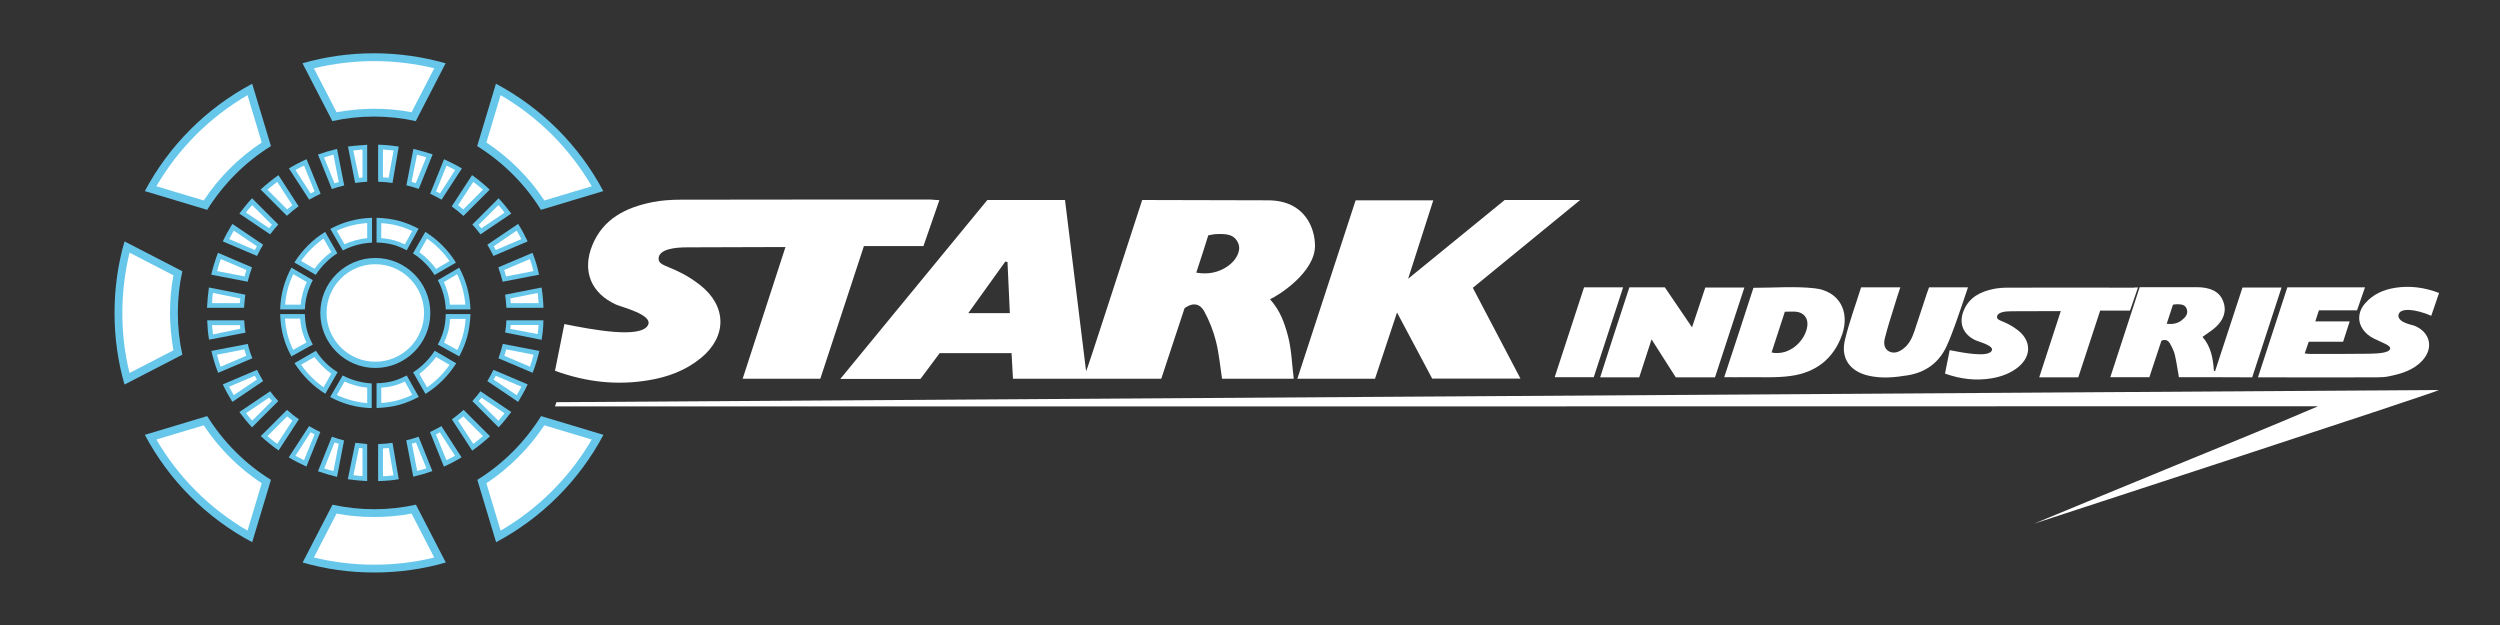 <?xml version="1.0" encoding="utf-8"?>
<!-- Generator: Adobe Illustrator 23.0.3, SVG Export Plug-In . SVG Version: 6.00 Build 0)  -->
<svg version="1.1" id="Calque_1" xmlns="http://www.w3.org/2000/svg" xmlns:xlink="http://www.w3.org/1999/xlink" x="0px" y="0px"
	 viewBox="0 0 1600 400" style="enable-background:new 0 0 1600 400;" xml:space="preserve">
<rect x="0" y="0" width="1600" height="400" fill="#333333" stroke="none"/>
<style type="text/css">
	.st0{fill:#FFFFFF;}
	.st1{fill:#67C7EB;}
	.st2{display:none;}
	.st3{display:inline;fill:#FFFFFF;}
	.st4{display:inline;fill:#67C7EB;}
</style>
<g id="Stark_x5F_Industries">
	<path id="Dash" class="st0" d="M355.2,260.1c0.4-1.2,0.6-1.9,0.9-2.7c401.7-2.6,803-5.2,1204.9-7.8c-4.4,2.4-259.1,85.5-259.1,85.5
		s60.4-25,90.7-37.4c30.4-12.4,60.8-24.8,91-37.7C1107.6,260.1,731.7,260.1,355.2,260.1z"/>
	<g id="STARK">
		<path id="XMLID_98_" class="st0" d="M731,128c27.4,0,53.9,0.2,80.4,0.2c24.1,0,30.2,18.3,30.2,29.1c0,17-23.3,31.8-28.8,34.2
			c6.6,7.4,9.2,15,11.5,23.5c2.3,8.7,2.5,17.9,3.7,27.4c-16,0-30.7,0-45.9,0c-1.2-7.9-1.9-16.1-3.9-24c-1.6-6.5-4.2-13-7.4-19
			c-2.5-4.7-7-6.4-12.7-2.1c-4.8,14.5-9.8,29.7-14.9,45.1c-31.5,0-63,0-94.9,0c-0.3-5.5-0.6-10.7-0.9-16.4c-15.2,0-30.1,0-46,0
			c-3.7,5-7.9,10.6-12.3,16.5c-16.5,0-33.1,0-51.3,0c31.9-38.8,63.1-76.8,94.1-114.5c16.7,0,32.9,0,49.7,0
			c4.4,35.7,9.1,74.1,13.5,109.6C695.5,237.8,719.2,163.9,731,128z M765.6,174.5c7.7,1.3,14.3-0.1,20.1-4.1c5.7-3.9,8.6-10,6.9-14.4
			c-2.6-6.5-8.3-6.3-13.8-6.2c-1.8,0-3.5,0.5-5.5,0.8C770.8,158.6,768.3,166.4,765.6,174.5z M646.3,200.4c-0.5-11.4-1-22.1-1.5-32.7
			c-0.5-0.1-0.9-0.2-1.4-0.3c-7.7,10.7-15.4,21.5-23.7,33C629.2,200.4,637.3,200.4,646.3,200.4z"/>
		<path id="XMLID_93_" class="st0" d="M601.2,128.1c-3.6,10.3-6.9,19.7-10.2,29.4c-12.7,0-25.1,0-38.1,0
			c-9.3,28.3-18.5,56.4-27.9,84.9c-16.4,0-32.7,0-49.7,0c9.2-28.2,18.3-56.1,27.4-84.3c-23.3,0-40.5,0.2-63.1,0.2
			c-7.9,0-18.1,1.2-18.1,7.3c0,5.6,10,4,26.4,16.7c17.3,13.5,17.6,33,0.6,46.9c-9.8,8-21.3,12.2-33.7,14.2
			c-20,3.3-39.5,1.2-59.6-6.1c2-10,4-19.9,6-29.9c18.4,3.7,48.9,9.4,53.5,0.7c3.5-6.6-16.4-11.4-20.5-13.2
			c-16-7.3-21.8-21.6-15.1-38c7-17,21.5-24.1,38.3-27.5c6-1.2,12.2-1.6,18.4-1.6c53.3-0.1,106.5-0.1,159.8-0.1
			C597.2,127.8,598.8,128,601.2,128.1z"/>
		<path id="XMLID_87_" class="st0" d="M901.2,178.4c21.5-17.6,41.7-34,61.8-50.4c15.6,0,31,0,48.3,0c-23.5,19.2-45.9,37.5-68.7,56.2
			c10.1,19.2,20.1,38.3,30.5,58.1c-18.9,0-37.2,0-56.5,0c-7-13.2-14.4-27-22.5-42.3c-5,14.9-9.5,28.5-14.1,42.4
			c-16.4,0-32.7,0-49.7,0c12.5-38.1,24.8-76,37.3-114.2c16.3,0,32.4,0,49.7,0C912.1,144.5,906.9,160.6,901.2,178.4z"/>
	</g>
	<g id="INDUSTRIES">
		<path id="XMLID_97_" class="st0" d="M1561,187.5c-1.7,4.9-3.3,9.5-5,14.6c-9.9-4.3-20.3-5.5-21-0.4c-0.4,4.8,8.8,6.2,10.1,6.7
			c10.4,4.2,12.7,14.5,4.9,22.7c-5.7,5.9-13.2,8.1-20.9,9.7c-2.7,0.6-5.5,0.7-8.2,0.7c-23.9,0.1-47.8,0-71.6,0c-1.3,0-2.5,0-4.2,0
			c6.3-19.4,12.5-38.4,18.8-57.6c16.4,0,32.8,0,49.7,0c-1.7,5-3.4,9.7-5.1,14.7c-8.2,0-16.2,0-24.4,0c-0.8,2.3-1.5,4.5-2.3,7.1
			c7.5,0,14.5,0,22,0c-1.5,4.6-2.8,8.7-4.2,13c-7.3,0-14.5,0-22,0c-0.8,2.5-1.6,4.8-2.6,7.5c1.3,0.1,2.2,0.3,3.2,0.3
			c12.3,0,24.6,0.1,36.9-0.1c3.8-0.1,14.4,0,14.6-3.4c0.2-2.8-9.4-4.7-14.3-8.8c-7.8-6.7-6.4-15-1.5-20.3c5-5.7,11.6-8.5,18.9-9.7
			C1542.3,182.7,1551.6,183.9,1561,187.5z"/>
		<path id="XMLID_94_" class="st0" d="M1394.5,241.4c-0.9-4.9-1.5-9.7-2.6-14.3c-0.6-2.5-1.8-4.9-3.1-7.2c-1.1-1.9-2.8-3.1-5.5-1.8
			c-2.5,7.6-5.1,15.4-7.7,23.3c-8.3,0-16.4,0-25,0c6.3-19.2,12.5-38.3,18.8-57.6c4.4,0,8.6,0,12.8,0c7.2,0,14.5,0,21.7,0
			c1.6,0,3.2,0,4.8,0.1c6.3,0.6,11.8,2.6,14.2,9.1c2.4,6.5-0.1,12-4.9,16.4c-2.4,2.2-5.3,3.9-8.4,6.2c5.4,6.2,6.8,13.8,7.3,21.8
			c0.3,0,0.5,0,0.8,0c5.8-17.8,11.6-35.6,17.5-53.4c8.3,0,16.5,0,25,0c-6.3,19.3-12.5,38.3-18.8,57.5
			C1425.7,241.4,1410,241.4,1394.5,241.4z M1386.7,207.2c3.9,0.5,7.1-0.2,9.8-2.4c2.2-1.8,4.1-3.9,3-7.1c-1.1-3-3.8-2.9-6.3-3
			c-0.8,0-1.6,0.2-2.5,0.3C1389.4,199,1388.1,202.9,1386.7,207.2z"/>
		<path id="XMLID_91_" class="st0" d="M1042.8,183.9c7.7,0,15.1,0,22.7,0c5.6,8.3,11.3,16.6,17.4,25.6c3-8.9,5.7-17.3,8.5-25.5
			c8.4,0,16.5,0,25,0c-6.3,19.3-12.5,38.3-18.8,57.5c-8.4,0-16.6,0-25.1,0c-5-7.8-10-15.7-15.5-24.3c-2.8,8.5-5.3,16.4-7.9,24.3
			c-8.2,0-16.3,0-25,0C1030.3,222.1,1036.5,203,1042.8,183.9z"/>
		<path id="XMLID_88_" class="st0" d="M1122.2,184.2c13.4,0,26.4-1.1,39.1,0.3c15.6,1.7,22.8,14.6,17.7,29.5
			c-5.4,15.6-16.9,24.4-32.9,26.6c-9.4,1.3-19,0.7-28.5,0.8c-4.5,0.1-8.9,0-14.1,0C1109.9,222.1,1116.1,203.1,1122.2,184.2z
			 M1142.3,199.5c-1.5,4.5-2.9,8.8-4.3,13.2c-1.4,4.3-2.8,8.6-4.2,12.9c11.5,2.4,21.7-7.6,22.9-17c0.6-4.9-2.2-8.6-7.2-9.1
			C1147.3,199.3,1145,199.5,1142.3,199.5z"/>
		<path id="XMLID_86_" class="st0" d="M1191.1,183.9c8.6,0,16.6,0,25.1,0c-1.4,4.2-2.7,8.2-3.9,12.2c-2.1,6.8-4.3,13.5-6,20.4
			c-0.8,3-0.6,6.5,2.5,8.3c3.3,1.8,6.5,0.5,9.3-1.6c3.7-2.8,5.6-6.8,7.1-11.2c2.7-8.3,5.5-16.5,8.2-24.8c0.4-1.1,0.8-2.1,1.2-3.3
			c8.2,0,16.4,0,24.9,0c-2.6,7.7-5.1,15.3-7.8,22.8c-1.8,5-3.6,9.9-5.8,14.7c-4.9,10.7-13.4,16.9-25,18.8
			c-8.5,1.4-17.1,2.2-25.6,0.1c-11.7-2.9-17.4-11.4-14.5-22.9C1183.5,206.1,1187.6,195.1,1191.1,183.9z"/>
		<path id="XMLID_85_" class="st0" d="M995,241.4c6.3-19.2,12.5-38.3,18.8-57.5c8.2,0,16.3,0,25,0c-6.3,19.2-12.5,38.3-18.8,57.5
			C1011.7,241.4,1003.6,241.4,995,241.4z"/>
		<path id="XMLID_1_" class="st0" d="M1368.3,184c-1.8,5.2-3.4,9.9-5.1,14.8c-6.4,0-12.6,0-19.1,0c-4.7,14.2-9.3,28.3-14,42.7
			c-8.2,0-16.4,0-25,0c4.6-14.2,9.2-28.2,13.8-42.4c-11.7,0-20.3,0.1-31.7,0.1c-4,0-9.1,0.6-9.1,3.7c0,2.8,5,2,13.3,8.4
			c8.7,6.8,8.8,16.6,0.3,23.6c-4.9,4-10.7,6.1-16.9,7.2c-10.1,1.7-19.9,0.6-30-3c1-5,2-10,3-15c9.2,1.8,24.5,4.7,26.9,0.4
			c1.8-3.3-8.2-5.7-10.3-6.7c-8-3.7-11-10.9-7.6-19.1c3.5-8.5,10.8-12.1,19.2-13.8c3-0.6,6.2-0.8,9.2-0.8c26.8-0.1,53.5,0,80.3,0
			C1366.3,183.9,1367.1,184,1368.3,184z"/>
	</g>
</g>
<g id="Heart">
	<g id="Circle_x5F_0">
		<path id="XMLID_322_" class="st0" d="M240.2,233.4c-18.3,0-33.2-14.9-33.2-33.2s14.9-33.2,33.2-33.2c18.3,0,33.2,14.9,33.2,33.2
			S258.5,233.4,240.2,233.4z"/>
		<path id="XMLID_290_" class="st1" d="M240.2,169.1c17.2,0,31.2,14,31.2,31.2s-14,31.2-31.2,31.2s-31.2-14-31.2-31.2
			S223,169.1,240.2,169.1 M240.2,165.1c-19.4,0-35.2,15.8-35.2,35.2s15.8,35.2,35.2,35.2s35.2-15.8,35.2-35.2
			S259.6,165.1,240.2,165.1L240.2,165.1z"/>
	</g>
	<g id="Circle_x5F_1">
		<g id="XMLID_22_">
			<path id="XMLID_359_" class="st0" d="M278.6,174c-3.3-4.8-7.5-9-12.3-12.3l6.4-11.2c6.7,4.4,12.6,10.3,17,17L278.6,174z"/>
			<path id="XMLID_329_" class="st1" d="M273.3,152.7c5.6,3.9,10.5,8.8,14.4,14.4l-8.6,5c-3-4.1-6.6-7.7-10.7-10.7L273.3,152.7
				 M272.2,148.4l-7.9,13.8c5.6,3.5,10.3,8.3,13.8,13.8l13.7-7.9C286.9,160.1,280.2,153.4,272.2,148.4L272.2,148.4z"/>
		</g>
		<g id="XMLID_37_">
			<path id="XMLID_326_" class="st0" d="M190.6,167.5c4.4-6.7,10.3-12.6,17-17l6.4,11.2c-4.8,3.3-9,7.5-12.3,12.3L190.6,167.5z"/>
			<path id="XMLID_321_" class="st1" d="M207.1,152.7l4.9,8.6c-4.1,3-7.8,6.6-10.7,10.7l-8.6-5C196.6,161.5,201.5,156.6,207.1,152.7
				 M208.1,148.4c-8,4.9-14.7,11.7-19.7,19.6l13.7,7.9c3.6-5.5,8.3-10.3,13.8-13.8L208.1,148.4L208.1,148.4z"/>
		</g>
		<g id="XMLID_38_">
			<path id="XMLID_317_" class="st0" d="M266.3,238.8c4.8-3.3,9-7.5,12.3-12.3l11.1,6.4c-4.4,6.7-10.3,12.6-17,17L266.3,238.8z"/>
			<path id="XMLID_311_" class="st1" d="M279.1,228.5l8.6,5c-3.9,5.6-8.8,10.5-14.4,14.4l-4.9-8.6
				C272.4,236.2,276.1,232.6,279.1,228.5 M278.2,224.5c-3.6,5.5-8.3,10.3-13.8,13.8l7.9,13.8c8-4.9,14.7-11.7,19.7-19.6L278.2,224.5
				L278.2,224.5z"/>
		</g>
		<g id="XMLID_39_">
			<path id="XMLID_309_" class="st0" d="M213.2,147.1c7.3-3.7,14.8-5.7,22.8-6.1v12.8c-5,0.4-11.1,1.9-16.4,4.5L213.2,147.1z"/>
			<path id="XMLID_306_" class="st1" d="M235,143v9.4c-5,0.5-9.8,1.8-14.5,3.9l-5-8.6c6.2-2.9,12.6-4.4,19.4-5 M238,139.4
				c-10,0.3-18.6,2.8-26.6,7.1l8,13.8c5.7-2.9,11.7-4.7,18.7-5V139.4L238,139.4z"/>
		</g>
		<g id="XMLID_40_">
			<path id="XMLID_304_" class="st0" d="M207.6,249.9c-6.7-4.4-12.6-10.3-17-17l11.1-6.4c3.3,4.8,7.5,9,12.3,12.3L207.6,249.9z"/>
			<path id="XMLID_301_" class="st1" d="M201.3,228.5c3,4.1,6.6,7.7,10.7,10.7l-4.9,8.6c-5.6-3.9-10.5-8.8-14.4-14.4L201.3,228.5
				 M202.2,224.5l-13.7,7.9c5,7.9,11.7,14.7,19.7,19.6l7.9-13.8C210.5,234.8,205.7,230,202.2,224.5L202.2,224.5z"/>
		</g>
		<g id="XMLID_41_">
			<path id="XMLID_299_" class="st0" d="M259.5,158.2c-5.2-2.6-9.5-4.1-17.5-4.5v-12.8c9,0.4,15.9,2.3,23.5,6.2L259.5,158.2z"/>
			<path id="XMLID_296_" class="st1" d="M244,142.8c7.2,0.5,13.4,2,19.8,5.1l-4.7,8.5c-4.5-2.1-8.8-3.5-15.1-4V143 M241,139.4v15.8
				c9,0.3,13.7,2.1,19.3,5l7.6-13.8C260,142.2,252,139.7,241,139.4L241,139.4z"/>
		</g>
		<g id="XMLID_42_">
			<path id="XMLID_294_" class="st0" d="M180.9,197c0.5-9,2.5-16,6.2-23.4l11.2,6.6c-2.6,5.3-4.1,10.8-4.5,16.8H180.9z"/>
			<path id="XMLID_291_" class="st1" d="M187.7,175.5l8.6,5c-2.1,4.7-3.4,9.5-3.9,14.5h-9.9C183,188.1,184.7,181.7,187.7,175.5
				 M186.5,171.3c-4.3,8-6.9,16.7-7.2,26.7h15.8c0.3-7,2.1-13,5.1-18.7L186.5,171.3L186.5,171.3z"/>
		</g>
		<g id="XMLID_43_">
			<path id="XMLID_289_" class="st0" d="M282.1,220.1c2.6-5.2,4.1-10.1,4.5-17.1h12.8c-0.4,8-2.3,15.8-6.2,23.4L282.1,220.1z"/>
			<path id="XMLID_286_" class="st1" d="M298,204c-0.5,7.3-2.2,13.5-5.3,20l-8.5-4.7c2.1-4.5,3.5-8.9,3.9-15.2H298 M301.1,201h-15.8
				c-0.3,9-2.1,13.8-5.1,19.5l13.7,7.6C298.2,220.1,300.7,212,301.1,201L301.1,201z"/>
		</g>
		<g id="XMLID_44_">
			<path id="XMLID_284_" class="st0" d="M286.6,197c-0.4-6-1.9-11.5-4.5-16.9l11.2-6.4c3.7,7.3,5.7,14.3,6.2,23.3H286.6z"/>
			<path id="XMLID_281_" class="st1" d="M292.6,175.5c2.9,6.2,4.7,12.7,5.2,19.5H288c-0.5-5-1.8-9.8-3.9-14.5L292.6,175.5
				 M293.9,171.3l-13.7,8c3,5.7,4.8,11.7,5.1,18.7h15.8C300.7,188,298.2,179.3,293.9,171.3L293.9,171.3z"/>
		</g>
		<g id="XMLID_45_">
			<path id="XMLID_279_" class="st0" d="M242,246.7c8-0.4,12.3-1.9,17.5-4.5l6,11.1c-7.6,3.9-14.5,5.7-23.5,6.2V246.7z"/>
			<path id="XMLID_276_" class="st1" d="M259.1,244.2l4.7,8.5c-6.4,3.1-12.6,4.7-19.8,5.2v-9.8C250.3,247.7,254.6,246.4,259.1,244.2
				 M260.3,240.3c-5.7,2.9-10.3,4.7-19.3,5v15.8c11-0.3,19-2.8,27-7.1L260.3,240.3L260.3,240.3z"/>
		</g>
		<g id="XMLID_46_">
			<path id="XMLID_274_" class="st0" d="M187.1,226.3c-3.9-7.6-5.8-15.3-6.2-23.3h12.8c0.4,7,1.9,12.1,4.5,17.2L187.1,226.3z"/>
			<path id="XMLID_271_" class="st1" d="M192.1,204c0.5,6.4,1.9,10.7,4,15.2l-8.5,4.7c-3.1-6.5-4.7-12.7-5.2-20h9.6 M195.1,201
				h-15.8c0.3,11,2.9,19.1,7.2,27.1l13.7-7.6C197.2,214.8,195.4,210,195.1,201L195.1,201z"/>
		</g>
		<g id="XMLID_47_">
			<path id="XMLID_269_" class="st0" d="M236,259.6c-8-0.5-15.5-2.5-22.8-6.1l6.3-11.2c5.3,2.6,11.4,4,16.4,4.5V259.6z"/>
			<path id="XMLID_263_" class="st1" d="M220.5,244.2c4.7,2.1,9.4,3.4,14.5,3.9v9.9c-6.8-0.6-13.2-2.3-19.4-5.2L220.5,244.2
				 M219.3,240.3l-8,13.8c8,4.3,16.6,6.8,26.6,7.1v-15.8C231,245,225,243.2,219.3,240.3L219.3,240.3z"/>
		</g>
	</g>
	<g id="Circle_x5F_2">
		<g id="XMLID_15_">
			<path id="XMLID_328_" class="st0" d="M169,121.4c2.8-2.5,5.7-4.9,8.8-7.1l11.3,17.5c-1.9,1.4-3.7,2.9-5.4,4.4L169,121.4z"/>
			<path id="XMLID_310_" class="st1" d="M177.4,116.4l9.7,14.9c-1.1,0.9-2.3,1.8-3.3,2.7l-12.6-12.6
				C173.2,119.7,175.3,118,177.4,116.4 M178.2,112.1c-4,2.8-7.8,5.9-11.4,9.2l16.8,16.8c2.4-2.2,4.9-4.2,7.5-6.1L178.2,112.1
				L178.2,112.1z"/>
		</g>
		<g id="XMLID_36_">
			<path id="XMLID_265_" class="st0" d="M187,108.3c2.7-1.6,5.5-3,8.4-4.4l7.8,19.3c-1.6,0.8-3.3,1.6-4.9,2.5L187,108.3z"/>
			<path id="XMLID_261_" class="st1" d="M194.6,106l6.7,16.5c-0.8,0.4-1.6,0.8-2.5,1.3l-9.7-15C190.9,107.8,192.7,106.9,194.6,106
				 M196.2,101.9c-3.9,1.7-7.7,3.7-11.3,5.9l13,20c2.4-1.4,4.8-2.6,7.3-3.8L196.2,101.9L196.2,101.9z"/>
		</g>
		<g id="XMLID_48_">
			<path id="XMLID_258_" class="st0" d="M155.3,136.4c1.9-2.5,3.9-5,6-7.3l14.7,14.7c-1.2,1.4-2.4,2.8-3.5,4.2L155.3,136.4z"/>
			<path id="XMLID_253_" class="st1" d="M161.4,131.3l12.6,12.6c-0.6,0.7-1.2,1.4-1.8,2.1l-14.8-10
				C158.7,134.4,160,132.8,161.4,131.3 M161.3,126.9c-2.9,3.1-5.6,6.4-8.1,9.8l19.7,13.3c1.6-2.2,3.4-4.3,5.2-6.3L161.3,126.9
				L161.3,126.9z"/>
		</g>
		<g id="XMLID_49_">
			<path id="XMLID_249_" class="st0" d="M205.5,99.8c2.9-1,6-1.9,9.1-2.7l4,20.4c-1.8,0.5-3.5,1-5.3,1.6L205.5,99.8z"/>
			<path id="XMLID_246_" class="st1" d="M213.4,99l3.4,17.5c-0.9,0.2-1.8,0.5-2.7,0.8l-6.7-16.5C209.4,100.1,211.4,99.5,213.4,99
				 M215.7,95.3c-4.2,1-8.3,2.2-12.2,3.6l8.9,22.1c2.6-0.9,5.2-1.7,7.9-2.3L215.7,95.3L215.7,95.3z"/>
		</g>
		<g id="XMLID_50_">
			<path id="XMLID_244_" class="st0" d="M134.1,195c0.2-3.3,0.5-6.5,0.9-9.5l20.4,3.9c-0.2,1.9-0.4,4-0.5,5.6H134.1z"/>
			<path id="XMLID_241_" class="st1" d="M136.3,187.5l17.5,3.5c-0.1,1-0.2,2-0.3,3h-17.8C135.8,191,136,189.5,136.3,187.5
				 M133.7,184c-0.6,4.2-1,9-1.2,13h23.7c0.1-2,0.4-5.7,0.8-8.4L133.7,184L133.7,184z"/>
		</g>
		<g id="XMLID_51_">
			<path id="XMLID_239_" class="st0" d="M137.1,174.7c0.9-3.7,2-7.3,3.3-10.8l19.1,8.1c-0.8,2.2-1.4,4.4-2,6.7L137.1,174.7z"/>
			<path id="XMLID_236_" class="st1" d="M141.3,165.8l16.4,7c-0.4,1.3-0.9,2.7-1.2,4.1l-17.5-3.4
				C139.6,170.9,140.4,168.3,141.3,165.8 M139.5,161.8c-1.7,4.5-3.2,9.2-4.3,14l23.3,4.5c0.8-3.2,1.7-6.2,2.8-9.2L139.5,161.8
				L139.5,161.8z"/>
		</g>
		<g id="XMLID_52_">
			<path id="XMLID_234_" class="st0" d="M144.6,153.8c1.4-2.8,2.9-5.6,4.5-8.3l17.2,11.6c-0.9,1.6-1.8,3.2-2.6,4.8L144.6,153.8z"/>
			<path id="XMLID_231_" class="st1" d="M149.6,147.6l14.8,10c-0.5,0.8-0.9,1.6-1.3,2.4l-16.4-7
				C147.6,151.2,148.6,149.4,149.6,147.6 M148.7,143.3c-2.2,3.6-4.3,7.3-6.1,11.2l21.9,9.3c1.2-2.5,2.5-4.9,3.9-7.2L148.7,143.3
				L148.7,143.3z"/>
		</g>
		<g id="XMLID_53_">
			<path id="XMLID_229_" class="st0" d="M224.8,95.1c3-0.4,6.1-0.7,9.2-0.9V115c-1.3,0.1-3.2,0.3-5.1,0.5L224.8,95.1z"/>
			<path id="XMLID_226_" class="st1" d="M232,96v17.6c0,0.1-1.3,0.1-2.2,0.2l-3.7-17.5c1.9-0.2,3.8-0.4,5.8-0.6 M235,92.6
				c0,0.2-8.1,0.5-12.3,1.2l4.6,23.3c2.7-0.4,5.7-0.7,7.7-0.8V92.6L235,92.6z"/>
		</g>
		<g id="XMLID_54_">
			<path id="XMLID_224_" class="st0" d="M322.9,178.6c-0.6-2.3-1.3-4.5-2-6.7l19.1-8.1c1.3,3.5,2.4,7.2,3.3,10.8L322.9,178.6z"/>
			<path id="XMLID_221_" class="st1" d="M339.1,165.8c0.9,2.5,1.7,5.1,2.3,7.7l-17.5,3.4c-0.4-1.4-0.8-2.8-1.2-4.1L339.1,165.8
				 M340.8,161.8l-21.9,9.3c1.1,3,2,6.1,2.8,9.2l23.3-4.5C344,171,342.6,166.4,340.8,161.8L340.8,161.8z"/>
		</g>
		<g id="XMLID_55_">
			<path id="XMLID_219_" class="st0" d="M316.6,161.9c-0.8-1.6-1.7-3.2-2.6-4.8l17.2-11.6c1.6,2.7,3.2,5.5,4.5,8.3L316.6,161.9z"/>
			<path id="XMLID_216_" class="st1" d="M330.7,147.6c1,1.8,2,3.6,3,5.4l-16.4,7c-0.4-0.8-0.9-1.6-1.3-2.4L330.7,147.6 M331.6,143.3
				l-19.7,13.3c1.4,2.3,2.7,4.7,3.9,7.2l21.9-9.3C335.9,150.7,333.9,146.9,331.6,143.3L331.6,143.3z"/>
		</g>
		<g id="XMLID_56_">
			<path id="XMLID_214_" class="st0" d="M307.8,148c-1.1-1.4-2.3-2.9-3.5-4.2l14.7-14.7c2.1,2.3,4.1,4.8,6,7.3L307.8,148z"/>
			<path id="XMLID_211_" class="st1" d="M319,131.3c1.4,1.5,2.7,3.1,3.9,4.8l-14.8,10c-0.6-0.7-1.2-1.4-1.8-2.1L319,131.3
				 M319.1,126.9l-16.8,16.8c1.8,2,3.6,4.1,5.2,6.3l19.7-13.3C324.7,133.3,322,130,319.1,126.9L319.1,126.9z"/>
		</g>
		<g id="XMLID_57_">
			<path id="XMLID_209_" class="st0" d="M135,215.4c-0.4-2.9-0.7-5.7-0.9-9.4h20.8c0.1,1.9,0.3,3.6,0.5,5.3L135,215.4z"/>
			<path id="XMLID_206_" class="st1" d="M153.5,208c0.1,0,0.2,1.5,0.3,2.4l-17.5,3.6c-0.2-1.9-0.4-3.9-0.6-5.9H153 M156.3,205h-23.7
				c0.2,5,0.5,8.2,1.2,12.4l23.3-4.5C156.7,210.2,156.4,208,156.3,205L156.3,205z"/>
		</g>
		<g id="XMLID_58_">
			<path id="XMLID_204_" class="st0" d="M296.6,136.1c-1.7-1.5-3.5-3-5.4-4.4l11.3-17.5c3.1,2.2,6,4.6,8.8,7.1L296.6,136.1z"/>
			<path id="XMLID_201_" class="st1" d="M302.9,116.4c2.1,1.6,4.2,3.3,6.2,5L296.5,134c-1.1-0.9-2.2-1.8-3.3-2.7L302.9,116.4
				 M302.1,112.1l-13,20c2.6,1.9,5.1,3.9,7.5,6.1l16.8-16.8C309.9,118,306.1,114.9,302.1,112.1L302.1,112.1z"/>
		</g>
		<g id="XMLID_59_">
			<path id="XMLID_199_" class="st0" d="M250.3,115.5c-1.9-0.3-3.8-0.4-6.3-0.5V94.2c4.3,0.2,6.9,0.5,9.9,0.9L250.3,115.5z"/>
			<path id="XMLID_196_" class="st1" d="M245,95.7c0,0.1,4.9,0.3,6.9,0.6l-3.2,17.5c-1.1-0.1-1.6-0.2-3.6-0.3V96 M242,92.6v23.7
				c4,0.1,6.5,0.4,9.2,0.8l4-23.3C251.1,93.2,248,92.8,242,92.6L242,92.6z"/>
		</g>
		<g id="XMLID_60_">
			<path id="XMLID_194_" class="st0" d="M267.1,119.1c-1.7-0.6-3.5-1.1-5.3-1.6l4-20.4c3.1,0.8,6.2,1.7,9.1,2.7L267.1,119.1z"/>
			<path id="XMLID_191_" class="st1" d="M266.9,99c2,0.5,4,1.1,5.9,1.7l-6.7,16.5c-0.9-0.3-1.8-0.5-2.7-0.8L266.9,99 M264.6,95.3
				l-4.5,23.3c2.7,0.7,5.3,1.4,7.9,2.3l8.9-22.1C272.9,97.5,268.8,96.3,264.6,95.3L264.6,95.3z"/>
		</g>
		<g id="XMLID_61_">
			<path id="XMLID_189_" class="st0" d="M282,125.8c-1.6-0.9-3.2-1.7-4.9-2.5l7.8-19.3c2.9,1.4,5.7,2.8,8.4,4.4L282,125.8z"/>
			<path id="XMLID_186_" class="st1" d="M285.8,106c1.9,0.9,3.7,1.9,5.5,2.8l-9.7,15c-0.8-0.4-1.6-0.9-2.5-1.3L285.8,106
				 M284.2,101.9l-8.9,22.1c2.5,1.2,4.9,2.4,7.3,3.8l13-20C291.9,105.6,288.1,103.7,284.2,101.9L284.2,101.9z"/>
		</g>
		<g id="XMLID_62_">
			<path id="XMLID_184_" class="st0" d="M313.9,243.4c0.9-1.6,1.8-3.2,2.6-4.8l19.1,8.1c-1.4,2.8-2.9,5.6-4.5,8.3L313.9,243.4z"/>
			<path id="XMLID_181_" class="st1" d="M317.3,240.5l16.4,7c-0.9,1.8-1.9,3.6-3,5.4l-14.8-10C316.4,242.2,316.8,241.3,317.3,240.5
				 M315.8,236.7c-1.2,2.5-2.5,4.9-3.9,7.2l19.7,13.3c2.2-3.6,4.3-7.3,6.1-11.2L315.8,236.7L315.8,236.7z"/>
		</g>
		<g id="XMLID_63_">
			<path id="XMLID_179_" class="st0" d="M304.3,256.7c1.2-1.4,2.4-2.8,3.5-4.2l17.2,11.6c-1.9,2.5-3.9,5-6,7.3L304.3,256.7z"/>
			<path id="XMLID_176_" class="st1" d="M308.1,254.5l14.8,10c-1.3,1.6-2.6,3.2-3.9,4.8l-12.6-12.6
				C307,255.9,307.6,255.2,308.1,254.5 M307.5,250.4c-1.6,2.2-3.4,4.3-5.2,6.3l16.8,16.8c2.9-3.1,5.6-6.4,8.1-9.8L307.5,250.4
				L307.5,250.4z"/>
		</g>
		<g id="XMLID_64_">
			<path id="XMLID_174_" class="st0" d="M291.2,268.8c1.9-1.4,3.7-2.9,5.4-4.4l14.7,14.7c-2.8,2.5-5.7,4.9-8.8,7.1L291.2,268.8z"/>
			<path id="XMLID_171_" class="st1" d="M296.5,266.5l12.6,12.6c-2,1.7-4.1,3.4-6.2,5l-9.7-14.9
				C294.4,268.3,295.5,267.4,296.5,266.5 M296.7,262.3c-2.4,2.2-4.9,4.2-7.5,6.1l13,20c4-2.8,7.8-5.9,11.4-9.2L296.7,262.3
				L296.7,262.3z"/>
		</g>
		<g id="XMLID_65_">
			<path id="XMLID_169_" class="st0" d="M277.2,277.3c1.6-0.8,3.3-1.6,4.9-2.5l11.3,17.5c-2.7,1.6-5.5,3-8.4,4.4L277.2,277.3z"/>
			<path id="XMLID_166_" class="st1" d="M281.5,276.7l9.7,15c-1.8,1-3.6,1.9-5.5,2.8l-6.7-16.5C279.9,277.6,280.7,277.2,281.5,276.7
				 M282.5,272.7c-2.4,1.4-4.8,2.6-7.3,3.8l8.9,22.1c3.9-1.7,7.7-3.7,11.3-5.9L282.5,272.7L282.5,272.7z"/>
		</g>
		<g id="XMLID_66_">
			<path id="XMLID_164_" class="st0" d="M325,211.3c0.2-1.7,0.4-3.4,0.5-5.3h20.8c-0.2,3.7-0.5,6.5-0.9,9.4L325,211.3z"/>
			<path id="XMLID_161_" class="st1" d="M344.7,208c-0.1,0-0.3,3.9-0.6,5.8l-17.5-3.3c0.1-0.9,0.2-2.5,0.3-2.5H345 M347.8,205h-23.7
				c-0.1,3-0.4,5.1-0.8,7.8l23.3,4.7C347.3,213.3,347.7,210,347.8,205L347.8,205z"/>
		</g>
		<g id="XMLID_67_">
			<path id="XMLID_159_" class="st0" d="M325.5,195c-0.1-1.6-0.3-3.7-0.5-5.6l20.4-3.9c0.4,2.9,0.7,6.2,0.9,9.5H325.5z"/>
			<path id="XMLID_156_" class="st1" d="M344.1,187.5c0.2,2,0.4,3.5,0.6,6.5h-17.8c-0.1-1-0.2-2-0.3-3L344.1,187.5 M346.6,184
				l-23.3,4.6c0.4,2.7,0.7,6.4,0.8,8.4h23.7C347.7,193,347.3,188.2,346.6,184L346.6,184z"/>
		</g>
		<g id="XMLID_68_">
			<path id="XMLID_154_" class="st0" d="M261.8,282.9c1.8-0.5,3.5-1,5.3-1.6l7.8,19.3c-2.9,1-6,1.9-9.1,2.7L261.8,282.9z"/>
			<path id="XMLID_151_" class="st1" d="M266.2,283.2l6.7,16.5c-1.9,0.6-3.9,1.2-5.9,1.7l-3.4-17.5
				C264.4,283.8,265.3,283.5,266.2,283.2 M267.9,279.5c-2.6,0.9-5.2,1.7-7.9,2.3l4.5,23.3c4.2-1,8.3-2.2,12.2-3.6L267.9,279.5
				L267.9,279.5z"/>
		</g>
		<g id="XMLID_69_">
			<path id="XMLID_149_" class="st0" d="M140.4,236.7c-1.3-3.5-2.4-7.2-3.3-10.8l20.4-4c0.6,2.3,1.3,4.5,2,6.7L140.4,236.7z"/>
			<path id="XMLID_146_" class="st1" d="M156.4,223.6c0.4,1.4,0.8,2.8,1.2,4.1l-16.4,7c-0.9-2.5-1.7-5.1-2.3-7.7L156.4,223.6
				 M158.6,220.1l-23.3,4.5c1.1,4.8,2.5,9.5,4.3,14l21.9-9.3C160.3,226.4,159.3,223.3,158.6,220.1L158.6,220.1z"/>
		</g>
		<g id="XMLID_70_">
			<path id="XMLID_144_" class="st0" d="M320.8,228.6c0.8-2.2,1.4-4.4,2-6.7l20.4,4c-0.9,3.7-2,7.3-3.3,10.8L320.8,228.6z"/>
			<path id="XMLID_141_" class="st1" d="M324,223.6l17.5,3.4c-0.7,2.6-1.5,5.2-2.3,7.7l-16.4-7C323.2,226.4,323.6,225,324,223.6
				 M321.8,220.1c-0.8,3.2-1.7,6.2-2.8,9.2l21.9,9.3c1.7-4.5,3.2-9.2,4.3-14L321.8,220.1L321.8,220.1z"/>
		</g>
		<g id="XMLID_71_">
			<path id="XMLID_139_" class="st0" d="M161.3,271.4c-2.1-2.3-4.1-4.8-6-7.3l17.2-11.6c1.1,1.4,2.3,2.9,3.5,4.2L161.3,271.4z"/>
			<path id="XMLID_136_" class="st1" d="M172.2,254.5c0.6,0.7,1.2,1.4,1.8,2.1l-12.6,12.6c-1.4-1.5-2.7-3.1-3.9-4.8L172.2,254.5
				 M172.9,250.4l-19.7,13.3c2.5,3.4,5.2,6.7,8.1,9.8l16.8-16.8C176.2,254.7,174.5,252.6,172.9,250.4L172.9,250.4z"/>
		</g>
		<g id="XMLID_72_">
			<path id="XMLID_134_" class="st0" d="M149.2,255.1c-1.6-2.7-3.1-5.5-4.5-8.3l19.1-8.1c0.8,1.6,1.7,3.2,2.6,4.8L149.2,255.1z"/>
			<path id="XMLID_131_" class="st1" d="M163.1,240.5c0.4,0.8,0.9,1.6,1.3,2.4l-14.8,10c-1-1.8-2-3.6-3-5.4L163.1,240.5
				 M164.5,236.7l-21.9,9.3c1.8,3.9,3.9,7.6,6.1,11.2l19.7-13.3C167,241.5,165.7,239.1,164.5,236.7L164.5,236.7z"/>
		</g>
		<g id="XMLID_73_">
			<path id="XMLID_129_" class="st0" d="M177.8,286.2c-3.1-2.2-6-4.6-8.8-7.1l14.7-14.7c1.7,1.5,3.5,3,5.4,4.4L177.8,286.2z"/>
			<path id="XMLID_126_" class="st1" d="M183.8,266.5c1.1,0.9,2.2,1.8,3.3,2.7l-9.7,14.9c-2.1-1.6-4.2-3.3-6.2-5L183.8,266.5
				 M183.7,262.3l-16.8,16.8c3.6,3.3,7.4,6.4,11.4,9.2l13-20C188.6,266.5,186.1,264.5,183.7,262.3L183.7,262.3z"/>
		</g>
		<g id="XMLID_74_">
			<path id="XMLID_124_" class="st0" d="M234,306.3c-3.1-0.2-6.3-0.5-9.2-0.9l4.1-20.4c1.9,0.2,3.8,0.4,5.1,0.5V306.3z"/>
			<path id="XMLID_121_" class="st1" d="M229.8,286.7c0.9,0.1,2.2,0.2,2.2,0.2v17.8c-2-0.1-3.9-0.3-5.8-0.6L229.8,286.7
				 M227.4,283.4l-4.8,23.3c4.2,0.6,8.4,1,12.4,1.2v-23.7C233,284,230.1,283.7,227.4,283.4L227.4,283.4z"/>
		</g>
		<g id="XMLID_75_">
			<path id="XMLID_119_" class="st0" d="M244,285.6c2.5-0.1,4.3-0.3,6.3-0.5l3.6,20.4c-3,0.4-5.6,0.7-9.9,0.9V285.6z"/>
			<path id="XMLID_116_" class="st1" d="M248.8,286.7l3,17.5c-2,0.3-3.7,0.5-6.7,0.6V287C247,286.9,247.7,286.8,248.8,286.7
				 M251.2,283.4c-2.7,0.4-5.2,0.7-9.2,0.8v23.7c6-0.2,9.1-0.5,13.2-1.2L251.2,283.4L251.2,283.4z"/>
		</g>
		<g id="XMLID_76_">
			<path id="XMLID_318_" class="st0" d="M195.4,296.6c-2.9-1.4-5.7-2.8-8.4-4.4l11.3-17.5c1.6,0.9,3.2,1.7,4.9,2.5L195.4,296.6z"/>
			<path id="XMLID_113_" class="st1" d="M198.8,276.7c0.8,0.4,1.6,0.9,2.5,1.3l-6.7,16.5c-1.9-0.9-3.7-1.9-5.5-2.8L198.8,276.7
				 M197.8,272.7l-13,20c3.6,2.2,7.4,4.1,11.3,5.9l8.9-22.1C202.6,275.4,200.2,274.1,197.8,272.7L197.8,272.7z"/>
		</g>
		<g id="XMLID_77_">
			<path id="XMLID_332_" class="st0" d="M214.6,303.3c-3.1-0.8-6.2-1.7-9.1-2.7l7.8-19.3c1.7,0.6,3.5,1.1,5.3,1.6L214.6,303.3z"/>
			<path id="XMLID_320_" class="st1" d="M214.1,283.2c0.9,0.3,1.8,0.5,2.7,0.8l-3.4,17.5c-2-0.5-4-1.1-5.9-1.7L214.1,283.2
				 M212.4,279.5l-8.9,22.1c4,1.4,8.1,2.6,12.2,3.6l4.5-23.3C217.6,281.2,215,280.4,212.4,279.5L212.4,279.5z"/>
		</g>
	</g>
	<g id="Circle_x5F_3">
		<g id="XMLID_16_">
			<path id="XMLID_363_" class="st0" d="M264.8,74.6c-8.4-1.7-16.9-2.6-25.4-2.6s-17,0.9-25.4,2.6l-16.8-32.5
				c13.7-3.6,27.9-5.5,42.2-5.5c14.3,0,28.5,1.8,42.2,5.5L264.8,74.6z"/>
			<path id="XMLID_360_" class="st1" d="M239.4,39.1c13,0,26,1.6,38.5,4.6l-14.5,28.1c-7.9-1.5-16-2.2-24-2.2s-16.1,0.8-24,2.2
				l-14.5-28.1C213.5,40.7,226.4,39.1,239.4,39.1 M239.4,34.1c-15.9,0-31.3,2.2-45.8,6.4l19.1,37c8.6-1.9,17.6-2.9,26.7-2.9
				s18.1,1,26.7,2.9l19.1-37C270.7,36.4,255.3,34.1,239.4,34.1L239.4,34.1z"/>
		</g>
		<g id="XMLID_18_">
			<path id="XMLID_357_" class="st0" d="M347.4,131.3c-10-15.6-23.4-29-38.9-38.9l10.5-35.1c26.8,14.9,48.6,36.8,63.5,63.5
				L347.4,131.3z"/>
			<path id="XMLID_353_" class="st1" d="M320.4,60.9c24.2,14.1,44.2,34.1,58.3,58.3l-30.3,9.1c-9.7-14.7-22.4-27.4-37.1-37.1
				L320.4,60.9 M317.4,53.6l-12,39.9c16.5,10.3,30.5,24.2,40.8,40.8l39.9-12C370.6,93.1,346.6,69.1,317.4,53.6L317.4,53.6z"/>
		</g>
		<g id="XMLID_78_">
			<path id="XMLID_351_" class="st0" d="M81.3,242.4c-3.6-13.7-5.5-27.9-5.5-42.2c0-14.3,1.8-28.5,5.5-42.2l32.5,16.8
				c-1.7,8.4-2.6,16.9-2.6,25.4c0,8.5,0.9,17,2.6,25.4L81.3,242.4z"/>
			<path id="XMLID_347_" class="st1" d="M82.9,161.7l28.1,14.5c-1.5,7.9-2.2,16-2.2,24c0,8,0.8,16.1,2.2,24l-28.1,14.5
				c-3.1-12.5-4.6-25.5-4.6-38.5C78.3,187.2,79.9,174.3,82.9,161.7 M79.7,154.5c-4.2,14.5-6.4,29.9-6.4,45.8
				c0,15.9,2.2,31.3,6.4,45.8l37-19.1c-1.9-8.6-2.9-17.6-2.9-26.7c0-9.2,1-18.1,2.9-26.7L79.7,154.5L79.7,154.5z"/>
		</g>
		<g id="XMLID_80_">
			<path id="XMLID_345_" class="st0" d="M159.9,343.3c-26.8-14.9-48.6-36.8-63.5-63.5l35.1-10.5c10,15.6,23.4,29,38.9,38.9
				L159.9,343.3z"/>
			<path id="XMLID_342_" class="st1" d="M130.4,272.2c9.7,14.7,22.4,27.4,37.1,37.1l-9.1,30.3c-24.2-14.1-44.2-34.1-58.3-58.3
				L130.4,272.2 M132.6,266.3l-39.9,12c15.5,29.2,39.5,53.2,68.7,68.7l12-39.9C156.8,296.8,142.9,282.8,132.6,266.3L132.6,266.3z"/>
		</g>
		<g id="XMLID_81_">
			<path id="XMLID_340_" class="st0" d="M308.4,308.2c15.6-10,29-23.4,38.9-38.9l35.1,10.5c-14.9,26.8-36.8,48.6-63.5,63.5
				L308.4,308.2z"/>
			<path id="XMLID_337_" class="st1" d="M348.4,272.2l30.3,9.1c-14.1,24.2-34.1,44.2-58.3,58.3l-9.1-30.3
				C326,299.5,338.7,286.8,348.4,272.2 M346.3,266.3c-10.3,16.5-24.2,30.5-40.8,40.8l12,39.9c29.2-15.5,53.2-39.5,68.7-68.7
				L346.3,266.3L346.3,266.3z"/>
		</g>
		<g id="XMLID_82_">
			<path id="XMLID_336_" class="st0" d="M96.4,120.7c14.9-26.8,36.8-48.6,63.5-63.5l10.5,35.1c-15.6,10-29,23.4-38.9,38.9
				L96.4,120.7z"/>
			<path id="XMLID_333_" class="st1" d="M158.4,60.9l9.1,30.3c-14.7,9.7-27.4,22.4-37.1,37.1l-30.3-9.1
				C114.2,95,134.2,75,158.4,60.9 M161.4,53.6c-29.2,15.5-53.2,39.5-68.7,68.7l39.9,12c10.3-16.5,24.2-30.5,40.8-40.8L161.4,53.6
				L161.4,53.6z"/>
		</g>
		<g id="XMLID_83_">
			<path id="XMLID_358_" class="st0" d="M239.4,363.9c-14.3,0-28.5-1.8-42.2-5.5l16.8-32.5c8.4,1.7,16.9,2.6,25.4,2.6
				s17-0.9,25.4-2.6l16.8,32.5C267.9,362,253.7,363.9,239.4,363.9z"/>
			<path id="XMLID_341_" class="st1" d="M263.4,328.7l14.5,28.1c-12.5,3.1-25.5,4.6-38.5,4.6s-26-1.6-38.5-4.6l14.5-28.1
				c7.9,1.5,16,2.2,24,2.2S255.5,330.2,263.4,328.7 M266.2,323c-8.6,1.9-17.6,2.9-26.7,2.9s-18.1-1-26.7-2.9l-19.1,37
				c14.5,4.2,29.9,6.4,45.8,6.4s31.3-2.2,45.8-6.4L266.2,323L266.2,323z"/>
		</g>
		<g id="XMLID_2_" class="st2">
			<path class="st3" d="M364.9,227.9c4.3-18,4.7-36.9,1.2-55.1l32.6-16.7c7.8,29.6,7.1,60.5-1.9,89.8L364.9,227.9z"/>
			<path class="st4" d="M397,159.8c6.6,27.2,6,55.5-1.7,82.4l-27.5-15.6c3.9-17.2,4.2-35.1,1.1-52.4L397,159.8 M400.3,152.5l-37,19
				c4,19,3.6,38.8-1.2,57.7l36.2,20.5C408.5,218.2,409.2,184.3,400.3,152.5L400.3,152.5z"/>
		</g>
	</g>
</g>
</svg>
